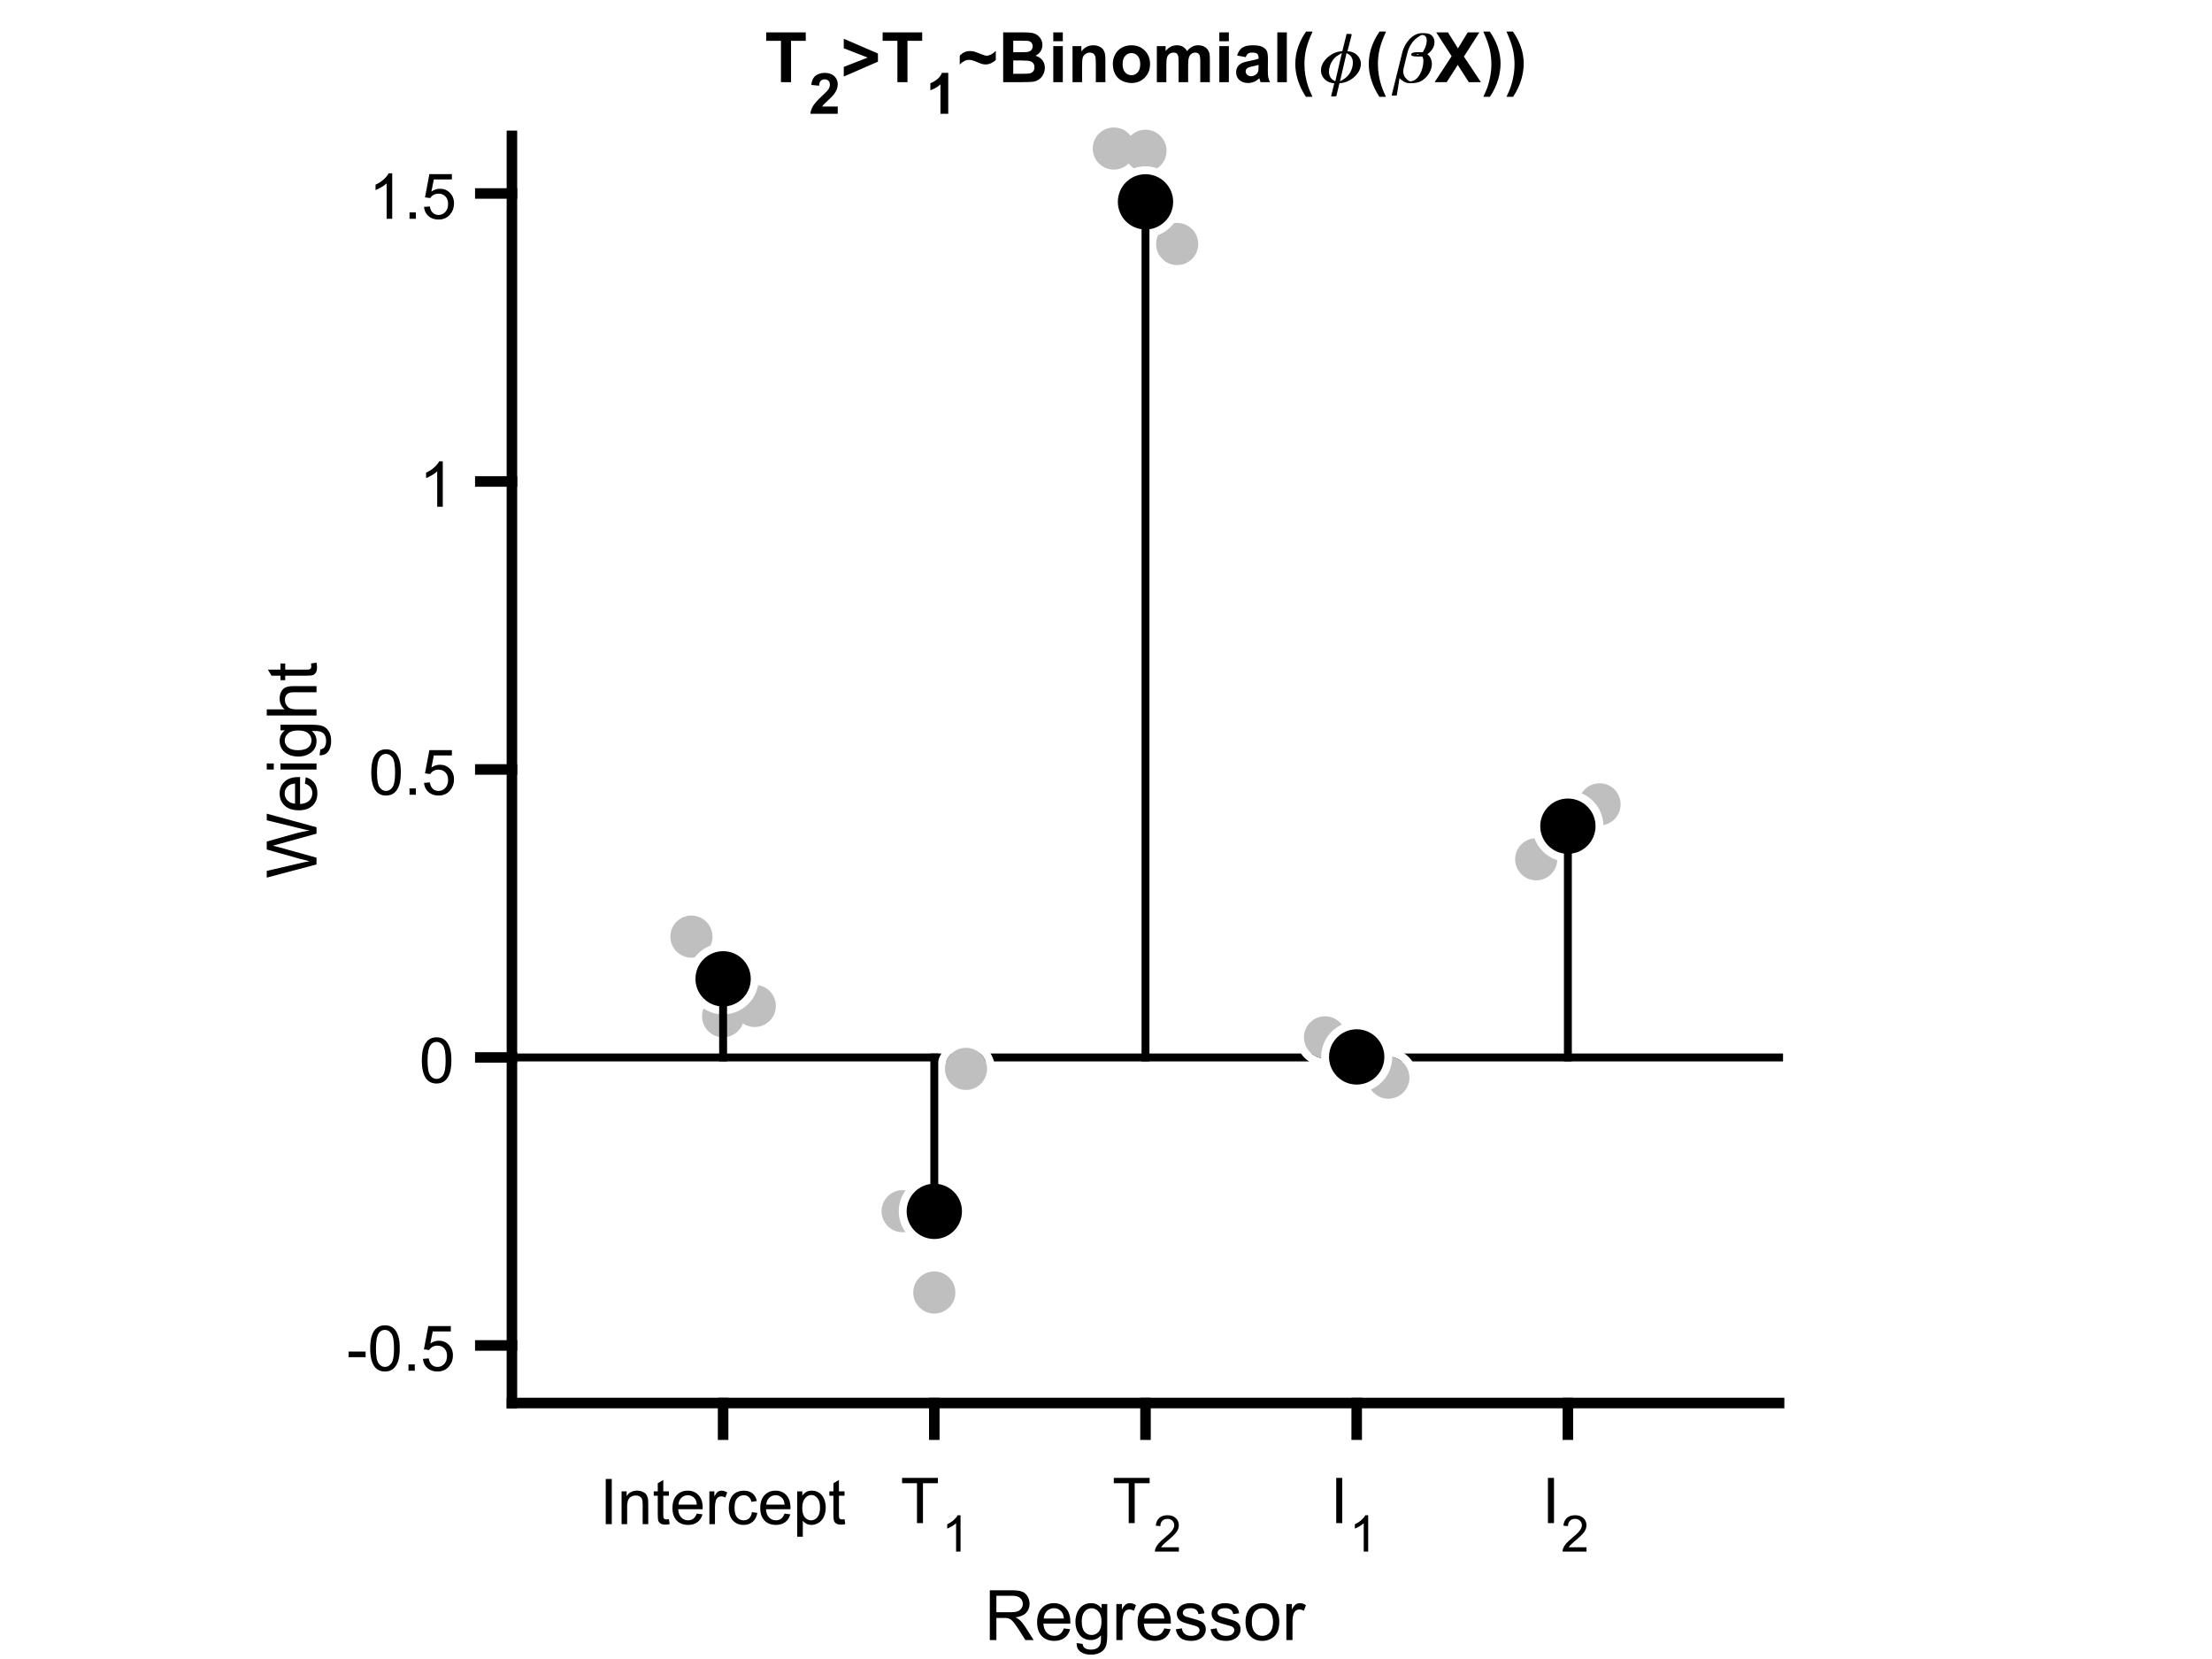 <?xml version="1.0"?>
<!DOCTYPE svg PUBLIC '-//W3C//DTD SVG 1.0//EN'
          'http://www.w3.org/TR/2001/REC-SVG-20010904/DTD/svg10.dtd'>
<svg xmlns:xlink="http://www.w3.org/1999/xlink" style="fill-opacity:1; color-rendering:auto; color-interpolation:auto; text-rendering:auto; stroke:black; stroke-linecap:square; stroke-miterlimit:10; shape-rendering:auto; stroke-opacity:1; fill:black; stroke-dasharray:none; font-weight:normal; stroke-width:1; font-family:'Dialog'; font-style:normal; stroke-linejoin:miter; font-size:12px; stroke-dashoffset:0; image-rendering:auto;" width="700" height="525" xmlns="http://www.w3.org/2000/svg"
><rect width="100%" height="100%" fill="#808080" stroke="none"/><!--Generated by the Batik Graphics2D SVG Generator--><defs id="genericDefs"
  /><g
  ><defs id="defs1"
    ><clipPath clipPathUnits="userSpaceOnUse" id="clipPath1"
      ><path d="M0 0 L700 0 L700 525 L0 525 L0 0 Z"
      /></clipPath
    ></defs
    ><g style="fill:white; stroke:white;"
    ><rect x="0" y="0" width="700" style="clip-path:url(#clipPath1); stroke:none;" height="525"
    /></g
    ><g style="fill:white; text-rendering:optimizeSpeed; color-rendering:optimizeSpeed; image-rendering:optimizeSpeed; shape-rendering:crispEdges; stroke:white; color-interpolation:sRGB;"
    ><rect x="0" width="700" height="525" y="0" style="stroke:none;"
    /></g
    ><g transform="translate(242,26)" style="font-size:22px; text-rendering:geometricPrecision; image-rendering:optimizeQuality; color-rendering:optimizeQuality; font-family:'SansSerif'; color-interpolation:linearRGB; font-weight:bold;"
    ><path style="stroke:none;" d="M5.141 0 L5.141 -13.078 L0.469 -13.078 L0.469 -15.75 L12.984 -15.75 L12.984 -13.078 L8.328 -13.078 L8.328 0 L5.141 0 Z"
    /></g
    ><g transform="translate(256,36)" style="font-size:17.6px; text-rendering:geometricPrecision; image-rendering:optimizeQuality; color-rendering:optimizeQuality; font-family:'SansSerif'; color-interpolation:linearRGB; font-weight:bold;"
    ><path style="stroke:none;" d="M9.109 -2.297 L9.109 0 L0.453 0 Q0.594 -1.297 1.297 -2.461 Q2 -3.625 4.062 -5.562 Q5.734 -7.109 6.125 -7.672 Q6.625 -8.422 6.625 -9.172 Q6.625 -10 6.18 -10.445 Q5.734 -10.891 4.953 -10.891 Q4.188 -10.891 3.727 -10.422 Q3.266 -9.953 3.203 -8.875 L0.734 -9.125 Q0.953 -11.156 2.117 -12.047 Q3.281 -12.938 5.016 -12.938 Q6.922 -12.938 8.016 -11.906 Q9.109 -10.875 9.109 -9.359 Q9.109 -8.484 8.797 -7.695 Q8.484 -6.906 7.812 -6.047 Q7.359 -5.469 6.188 -4.398 Q5.016 -3.328 4.703 -2.977 Q4.391 -2.625 4.203 -2.297 L9.109 -2.297 Z"
    /></g
    ><g transform="translate(266,26)" style="font-size:22px; text-rendering:geometricPrecision; image-rendering:optimizeQuality; color-rendering:optimizeQuality; font-family:'SansSerif'; color-interpolation:linearRGB; font-weight:bold;"
    ><path style="stroke:none;" d="M1.016 -1.781 L1.016 -4.828 L8.562 -7.781 L1.016 -10.719 L1.016 -13.734 L11.828 -9.062 L11.828 -6.484 L1.016 -1.781 ZM17.988 0 L17.988 -13.078 L13.316 -13.078 L13.316 -15.75 L25.832 -15.75 L25.832 -13.078 L21.176 -13.078 L21.176 0 L17.988 0 Z"
    /></g
    ><g transform="translate(293,36)" style="font-size:17.6px; text-rendering:geometricPrecision; image-rendering:optimizeQuality; color-rendering:optimizeQuality; font-family:'SansSerif'; color-interpolation:linearRGB; font-weight:bold;"
    ><path style="stroke:none;" d="M7.078 0 L4.609 0 L4.609 -9.312 Q3.266 -8.047 1.422 -7.438 L1.422 -9.672 Q2.391 -10 3.523 -10.883 Q4.656 -11.766 5.078 -12.938 L7.078 -12.938 L7.078 0 Z"
    /></g
    ><g transform="translate(303,26)" style="font-size:22px; text-rendering:geometricPrecision; image-rendering:optimizeQuality; color-rendering:optimizeQuality; font-family:'SansSerif'; color-interpolation:linearRGB; font-weight:bold;"
    ><path style="stroke:none;" d="M0.719 -5.578 L0.719 -8.359 Q2.078 -9.844 3.906 -9.844 Q4.578 -9.844 5.148 -9.711 Q5.719 -9.578 7.195 -8.977 Q8.672 -8.375 9.203 -8.375 Q9.797 -8.375 10.586 -8.75 Q11.375 -9.125 12.125 -9.922 L12.125 -7.031 Q11.641 -6.516 10.75 -6.062 Q9.859 -5.609 8.922 -5.609 Q8.375 -5.609 7.867 -5.734 Q7.359 -5.859 6.25 -6.344 Q4.594 -7.062 3.656 -7.062 Q2.156 -7.062 0.719 -5.578 ZM14.457 -15.75 L20.754 -15.75 Q22.629 -15.75 23.543 -15.594 Q24.457 -15.438 25.184 -14.945 Q25.91 -14.453 26.395 -13.633 Q26.879 -12.812 26.879 -11.781 Q26.879 -10.672 26.285 -9.75 Q25.691 -8.828 24.66 -8.375 Q26.098 -7.953 26.871 -6.945 Q27.645 -5.938 27.645 -4.562 Q27.645 -3.484 27.145 -2.477 Q26.645 -1.469 25.785 -0.859 Q24.926 -0.25 23.66 -0.109 Q22.863 -0.016 19.816 0 L14.457 0 L14.457 -15.75 ZM17.645 -13.125 L17.645 -9.484 L19.723 -9.484 Q21.582 -9.484 22.035 -9.547 Q22.848 -9.641 23.316 -10.109 Q23.785 -10.578 23.785 -11.328 Q23.785 -12.062 23.379 -12.523 Q22.973 -12.984 22.176 -13.078 Q21.707 -13.125 19.473 -13.125 L17.645 -13.125 ZM17.645 -6.859 L17.645 -2.656 L20.582 -2.656 Q22.301 -2.656 22.77 -2.75 Q23.473 -2.875 23.918 -3.375 Q24.363 -3.875 24.363 -4.719 Q24.363 -5.422 24.02 -5.914 Q23.676 -6.406 23.027 -6.633 Q22.379 -6.859 20.207 -6.859 L17.645 -6.859 ZM30.314 -12.953 L30.314 -15.75 L33.329 -15.75 L33.329 -12.953 L30.314 -12.953 ZM30.314 0 L30.314 -11.406 L33.329 -11.406 L33.329 0 L30.314 0 ZM46.801 0 L43.785 0 L43.785 -5.828 Q43.785 -7.672 43.59 -8.211 Q43.395 -8.75 42.965 -9.055 Q42.535 -9.359 41.91 -9.359 Q41.129 -9.359 40.504 -8.93 Q39.879 -8.5 39.652 -7.789 Q39.426 -7.078 39.426 -5.172 L39.426 0 L36.41 0 L36.41 -11.406 L39.207 -11.406 L39.207 -9.734 Q40.707 -11.672 42.973 -11.672 Q43.973 -11.672 44.801 -11.312 Q45.629 -10.953 46.051 -10.391 Q46.473 -9.828 46.637 -9.117 Q46.801 -8.406 46.801 -7.094 L46.801 0 ZM49.161 -5.859 Q49.161 -7.375 49.903 -8.781 Q50.645 -10.188 52.005 -10.93 Q53.364 -11.672 55.036 -11.672 Q57.63 -11.672 59.286 -9.984 Q60.942 -8.297 60.942 -5.734 Q60.942 -3.141 59.27 -1.438 Q57.599 0.266 55.067 0.266 Q53.489 0.266 52.067 -0.445 Q50.645 -1.156 49.903 -2.531 Q49.161 -3.906 49.161 -5.859 ZM52.255 -5.703 Q52.255 -4 53.067 -3.102 Q53.88 -2.203 55.052 -2.203 Q56.239 -2.203 57.036 -3.102 Q57.833 -4 57.833 -5.719 Q57.833 -7.406 57.036 -8.305 Q56.239 -9.203 55.052 -9.203 Q53.88 -9.203 53.067 -8.305 Q52.255 -7.406 52.255 -5.703 ZM63.084 -11.406 L65.865 -11.406 L65.865 -9.844 Q67.35 -11.672 69.412 -11.672 Q70.506 -11.672 71.318 -11.219 Q72.131 -10.766 72.647 -9.844 Q73.397 -10.766 74.264 -11.219 Q75.131 -11.672 76.115 -11.672 Q77.381 -11.672 78.248 -11.156 Q79.115 -10.641 79.553 -9.656 Q79.865 -8.922 79.865 -7.297 L79.865 0 L76.834 0 L76.834 -6.516 Q76.834 -8.219 76.522 -8.719 Q76.115 -9.359 75.24 -9.359 Q74.6 -9.359 74.045 -8.969 Q73.49 -8.578 73.24 -7.836 Q72.99 -7.094 72.99 -5.484 L72.99 0 L69.975 0 L69.975 -6.25 Q69.975 -7.922 69.811 -8.406 Q69.647 -8.891 69.311 -9.125 Q68.975 -9.359 68.397 -9.359 Q67.693 -9.359 67.139 -8.984 Q66.584 -8.609 66.342 -7.898 Q66.1 -7.188 66.1 -5.547 L66.1 0 L63.084 0 L63.084 -11.406 ZM82.864 -12.953 L82.864 -15.75 L85.88 -15.75 L85.88 -12.953 L82.864 -12.953 ZM82.864 0 L82.864 -11.406 L85.88 -11.406 L85.88 0 L82.864 0 ZM91.227 -7.922 L88.492 -8.422 Q88.961 -10.078 90.086 -10.875 Q91.211 -11.672 93.43 -11.672 Q95.461 -11.672 96.445 -11.188 Q97.43 -10.703 97.836 -9.969 Q98.242 -9.234 98.242 -7.266 L98.211 -3.75 Q98.211 -2.25 98.352 -1.531 Q98.492 -0.812 98.898 0 L95.914 0 Q95.789 -0.297 95.617 -0.891 Q95.539 -1.156 95.508 -1.25 Q94.742 -0.5 93.859 -0.117 Q92.977 0.266 91.977 0.266 Q90.211 0.266 89.195 -0.695 Q88.18 -1.656 88.18 -3.109 Q88.18 -4.078 88.641 -4.836 Q89.102 -5.594 89.938 -6 Q90.773 -6.406 92.336 -6.703 Q94.461 -7.094 95.273 -7.438 L95.273 -7.75 Q95.273 -8.609 94.844 -8.984 Q94.414 -9.359 93.227 -9.359 Q92.414 -9.359 91.961 -9.039 Q91.508 -8.719 91.227 -7.922 ZM95.273 -5.484 Q94.695 -5.281 93.438 -5.016 Q92.18 -4.75 91.789 -4.484 Q91.195 -4.078 91.195 -3.422 Q91.195 -2.797 91.672 -2.336 Q92.148 -1.875 92.883 -1.875 Q93.695 -1.875 94.43 -2.406 Q94.977 -2.812 95.148 -3.406 Q95.273 -3.797 95.273 -4.875 L95.273 -5.484 ZM101.212 0 L101.212 -15.75 L104.228 -15.75 L104.228 0 L101.212 0 ZM112.324 4.625 L110.262 4.625 Q108.621 2.156 107.762 -0.523 Q106.902 -3.203 106.902 -5.703 Q106.902 -8.812 107.965 -11.578 Q108.887 -13.984 110.309 -16.016 L112.371 -16.016 Q110.887 -12.766 110.34 -10.484 Q109.793 -8.203 109.793 -5.641 Q109.793 -3.875 110.113 -2.031 Q110.434 -0.188 111.012 1.484 Q111.387 2.578 112.324 4.625 Z"
    /></g
    ><g transform="translate(417,26)" style="font-size:22px; text-rendering:geometricPrecision; image-rendering:optimizeQuality; color-rendering:optimizeQuality; font-family:'mwb_cmmi10'; color-interpolation:linearRGB; font-weight:bold;"
    ><path style="stroke:none;" d="M4.266 4.281 L5.25 0.312 Q4.141 0.312 3.172 -0.211 Q2.203 -0.734 1.617 -1.664 Q1.031 -2.594 1.031 -3.703 Q1.031 -4.891 1.625 -5.977 Q2.219 -7.062 3.242 -7.945 Q4.266 -8.828 5.445 -9.305 Q6.625 -9.781 7.781 -9.781 L9.109 -15.141 Q9.156 -15.266 9.281 -15.266 L9.547 -15.266 Q10.641 -15.266 10.695 -15.188 Q10.75 -15.109 10.75 -15.047 L9.422 -9.781 Q10.25 -9.781 11.023 -9.484 Q11.797 -9.188 12.391 -8.641 Q12.984 -8.094 13.32 -7.359 Q13.656 -6.625 13.656 -5.797 Q13.656 -4.594 13.062 -3.508 Q12.469 -2.422 11.469 -1.555 Q10.469 -0.688 9.242 -0.188 Q8.016 0.312 6.891 0.312 L5.891 4.391 Q5.844 4.516 4.703 4.516 L4.453 4.516 Q4.359 4.516 4.312 4.43 Q4.266 4.344 4.266 4.281 ZM5.562 -0.266 L7.641 -9.219 Q7.641 -9.219 7.25 -8.992 Q6.859 -8.766 6.312 -8.422 Q5.766 -8.078 5.328 -7.641 Q4.797 -7.094 4.383 -6.367 Q3.969 -5.641 3.766 -4.828 Q3.562 -4.016 3.562 -3.234 Q3.562 -2.406 3.914 -1.727 Q4.266 -1.047 4.914 -0.656 Q5.562 -0.266 5.562 -0.266 ZM7.047 -0.266 Q7.047 -0.266 7.898 -0.742 Q8.75 -1.219 9.344 -1.844 Q10.172 -2.672 10.648 -3.852 Q11.125 -5.031 11.125 -6.25 Q11.125 -7.062 10.773 -7.75 Q10.422 -8.438 9.773 -8.828 Q9.125 -9.219 9.125 -9.219 L7.047 -0.266 Z"
    /></g
    ><g transform="translate(432,26)" style="font-size:22px; text-rendering:geometricPrecision; image-rendering:optimizeQuality; color-rendering:optimizeQuality; font-family:'SansSerif'; color-interpolation:linearRGB; font-weight:bold;"
    ><path style="stroke:none;" d="M6.578 4.625 L4.516 4.625 Q2.875 2.156 2.016 -0.523 Q1.156 -3.203 1.156 -5.703 Q1.156 -8.812 2.219 -11.578 Q3.141 -13.984 4.562 -16.016 L6.625 -16.016 Q5.141 -12.766 4.594 -10.484 Q4.047 -8.203 4.047 -5.641 Q4.047 -3.875 4.367 -2.031 Q4.688 -0.188 5.266 1.484 Q5.641 2.578 6.578 4.625 Z"
    /></g
    ><g transform="translate(440,26)" style="font-size:22px; text-rendering:geometricPrecision; image-rendering:optimizeQuality; color-rendering:optimizeQuality; font-family:'mwb_cmmi10'; color-interpolation:linearRGB; font-weight:bold;"
    ><path style="stroke:none;" d="M0.594 4.266 Q0.531 4.266 0.477 4.188 Q0.422 4.109 0.422 4.047 L3.797 -9.547 Q4.094 -10.641 4.648 -11.672 Q5.203 -12.703 6.047 -13.594 Q6.891 -14.484 7.906 -15 Q8.922 -15.516 10.062 -15.516 Q11.875 -15.516 12.531 -15.156 Q13.188 -14.797 13.57 -14.148 Q13.953 -13.5 13.953 -12.672 Q13.953 -11.891 13.656 -11.18 Q13.359 -10.469 12.82 -9.852 Q12.281 -9.234 11.672 -8.844 Q12.016 -8.609 12.297 -8.266 Q12.578 -7.922 12.75 -7.539 Q12.922 -7.156 13.023 -6.688 Q13.125 -6.219 13.125 -5.812 Q13.125 -4.688 12.641 -3.594 Q12.156 -2.5 11.32 -1.602 Q10.484 -0.703 9.414 -0.188 Q8.344 0.328 6.203 0.328 Q4.969 0.328 3.984 -0.344 Q3 -1.016 2.891 -1.312 L2.031 4.141 Q2.031 4.266 0.859 4.266 L0.594 4.266 ZM6.25 -0.266 Q7.234 -0.266 8.039 -0.914 Q8.844 -1.562 9.367 -2.547 Q9.891 -3.531 10.164 -4.633 Q10.438 -5.734 10.438 -6.641 Q10.438 -7.75 10.047 -8.125 Q10.031 -8.125 8.312 -8.125 Q6.578 -8.125 6.578 -8.719 Q6.578 -9.484 8.562 -9.484 Q10.266 -9.484 10.266 -9.484 Q10.328 -9.625 10.719 -10.336 Q11.109 -11.047 11.305 -11.82 Q11.5 -12.594 11.5 -13.266 Q11.5 -13.984 11.125 -14.461 Q10.75 -14.938 10.016 -14.938 Q9.672 -14.938 8.516 -14.109 Q7.359 -13.281 6.562 -12.023 Q5.766 -10.766 5.422 -9.422 L4.219 -4.562 Q4.094 -4.047 4.062 -3.422 Q4.062 -2.047 4.961 -1.156 Q5.859 -0.266 6.25 -0.266 ZM8.234 -8.781 Q8.578 -8.688 8.578 -8.688 Q8.719 -8.688 9.094 -8.812 Q9.062 -8.844 9 -8.844 Q8.766 -8.906 8.5 -8.906 Q8.5 -8.906 8.234 -8.781 Z"
    /></g
    ><g transform="translate(454,26)" style="font-size:22px; text-rendering:geometricPrecision; image-rendering:optimizeQuality; color-rendering:optimizeQuality; font-family:'SansSerif'; color-interpolation:linearRGB; font-weight:bold;"
    ><path style="stroke:none;" d="M0 0 L5.375 -8.219 L0.5 -15.75 L4.219 -15.75 L7.375 -10.688 L10.469 -15.75 L14.156 -15.75 L9.266 -8.094 L14.641 0 L10.812 0 L7.312 -5.453 L3.812 0 L0 0 ZM15.408 4.625 Q16.314 2.719 16.674 1.695 Q17.033 0.672 17.346 -0.656 Q17.658 -1.984 17.807 -3.188 Q17.955 -4.391 17.955 -5.641 Q17.955 -8.203 17.408 -10.484 Q16.861 -12.766 15.393 -16.016 L17.439 -16.016 Q19.064 -13.703 19.963 -11.117 Q20.861 -8.531 20.861 -5.859 Q20.861 -3.625 20.158 -1.047 Q19.346 1.828 17.502 4.625 L15.408 4.625 ZM22.734 4.625 Q23.641 2.719 24 1.695 Q24.359 0.672 24.672 -0.656 Q24.984 -1.984 25.133 -3.188 Q25.281 -4.391 25.281 -5.641 Q25.281 -8.203 24.734 -10.484 Q24.188 -12.766 22.719 -16.016 L24.766 -16.016 Q26.391 -13.703 27.289 -11.117 Q28.188 -8.531 28.188 -5.859 Q28.188 -3.625 27.484 -1.047 Q26.672 1.828 24.828 4.625 L22.734 4.625 Z"
    /></g
    ><g style="stroke-linecap:butt; text-rendering:geometricPrecision; color-rendering:optimizeQuality; image-rendering:optimizeQuality; stroke-linejoin:round; color-interpolation:linearRGB; stroke-width:2.5;"
    ><line y2="334.636" style="fill:none;" x1="162" x2="563" y1="334.636"
    /></g
    ><g transform="translate(218.808,296.4)" style="fill:rgb(191,191,191); text-rendering:geometricPrecision; color-rendering:optimizeQuality; image-rendering:optimizeQuality; color-interpolation:linearRGB; stroke:rgb(191,191,191);"
    ><circle r="5" style="stroke:none;" cx="0" cy="0"
    /></g
    ><g transform="translate(218.808,296.4)" style="stroke-linecap:butt; fill:white; text-rendering:geometricPrecision; image-rendering:optimizeQuality; color-rendering:optimizeQuality; stroke-linejoin:round; stroke:white; color-interpolation:linearRGB; stroke-width:2.5;"
    ><path style="stroke:none;" d="M0 -3.75 C2.071 -3.75 3.75 -2.071 3.75 0 L3.75 0 C3.75 2.071 2.071 3.75 -0 3.75 C-2.071 3.75 -3.75 2.071 -3.75 -0 C-3.75 -2.071 -2.071 -3.75 0 -3.75 ZM0 -6.25 C-3.452 -6.25 -6.25 -3.452 -6.25 -0 C-6.25 3.452 -3.452 6.25 -0 6.25 C3.452 6.25 6.25 3.452 6.25 0 L6.25 0 C6.25 -3.452 3.452 -6.25 0 -6.25 Z"
      /><path style="stroke:none;" d="M0 -6.667 C3.682 -6.667 6.667 -3.682 6.667 0 L6.667 0 C6.667 3.682 3.682 6.667 -0 6.667 C-3.682 6.667 -6.667 3.682 -6.667 -0 C-6.667 -3.682 -3.682 -6.667 0 -6.667 ZM0 -9.167 C-5.063 -9.167 -9.167 -5.063 -9.167 -0 C-9.167 5.063 -5.063 9.167 -0 9.167 C5.063 9.167 9.167 5.063 9.167 0 L9.167 0 C9.167 -5.063 5.063 -9.167 0 -9.167 Z"
      /><path d="M0 -6.667 C3.682 -6.667 6.667 -3.682 6.667 0 L6.667 0 C6.667 3.682 3.682 6.667 -0 6.667 C-3.682 6.667 -6.667 3.682 -6.667 -0 C-6.667 -3.682 -3.682 -6.667 0 -6.667 ZM0 -9.167 C-5.063 -9.167 -9.167 -5.063 -9.167 -0 C-9.167 5.063 -5.063 9.167 -0 9.167 C5.063 9.167 9.167 5.063 9.167 0 L9.167 0 C9.167 -5.063 5.063 -9.167 0 -9.167 Z" style="stroke:none;" transform="translate(10.025,25.197)"
      /><path d="M0 -6.667 C3.682 -6.667 6.667 -3.682 6.667 0 L6.667 0 C6.667 3.682 3.682 6.667 -0 6.667 C-3.682 6.667 -6.667 3.682 -6.667 -0 C-6.667 -3.682 -3.682 -6.667 0 -6.667 ZM0 -9.167 C-5.063 -9.167 -9.167 -5.063 -9.167 -0 C-9.167 5.063 -5.063 9.167 -0 9.167 C5.063 9.167 9.167 5.063 9.167 0 L9.167 0 C9.167 -5.063 5.063 -9.167 0 -9.167 Z" style="stroke:none;" transform="translate(20.05,21.937)"
    /></g
    ><g transform="translate(218.808,296.4)" style="fill:rgb(191,191,191); text-rendering:geometricPrecision; color-rendering:optimizeQuality; image-rendering:optimizeQuality; color-interpolation:linearRGB; stroke:rgb(191,191,191);"
    ><circle r="6.667" style="stroke:none;" cx="0" cy="0"
      /><circle r="6.667" style="stroke:none;" cx="0" transform="translate(10.025,25.197)" cy="0"
      /><circle r="6.667" style="stroke:none;" cx="0" transform="translate(20.05,21.937)" cy="0"
      /><circle r="5" style="stroke:none;" cx="0" transform="translate(66.833,86.892)" cy="0"
    /></g
    ><g transform="translate(285.642,383.291)" style="stroke-linecap:butt; fill:white; text-rendering:geometricPrecision; image-rendering:optimizeQuality; color-rendering:optimizeQuality; stroke-linejoin:round; stroke:white; color-interpolation:linearRGB; stroke-width:2.5;"
    ><path style="stroke:none;" d="M0 -3.75 C2.071 -3.75 3.75 -2.071 3.75 0 L3.75 0 C3.75 2.071 2.071 3.75 -0 3.75 C-2.071 3.75 -3.75 2.071 -3.75 -0 C-3.75 -2.071 -2.071 -3.75 0 -3.75 ZM0 -6.25 C-3.452 -6.25 -6.25 -3.452 -6.25 -0 C-6.25 3.452 -3.452 6.25 -0 6.25 C3.452 6.25 6.25 3.452 6.25 0 L6.25 0 C6.25 -3.452 3.452 -6.25 0 -6.25 Z"
      /><path style="stroke:none;" d="M0 -6.667 C3.682 -6.667 6.667 -3.682 6.667 0 L6.667 0 C6.667 3.682 3.682 6.667 -0 6.667 C-3.682 6.667 -6.667 3.682 -6.667 -0 C-6.667 -3.682 -3.682 -6.667 0 -6.667 ZM0 -9.167 C-5.063 -9.167 -9.167 -5.063 -9.167 -0 C-9.167 5.063 -5.063 9.167 -0 9.167 C5.063 9.167 9.167 5.063 9.167 0 L9.167 0 C9.167 -5.063 5.063 -9.167 0 -9.167 Z"
      /><path d="M0 -6.667 C3.682 -6.667 6.667 -3.682 6.667 0 L6.667 0 C6.667 3.682 3.682 6.667 -0 6.667 C-3.682 6.667 -6.667 3.682 -6.667 -0 C-6.667 -3.682 -3.682 -6.667 0 -6.667 ZM0 -9.167 C-5.063 -9.167 -9.167 -5.063 -9.167 -0 C-9.167 5.063 -5.063 9.167 -0 9.167 C5.063 9.167 9.167 5.063 9.167 0 L9.167 0 C9.167 -5.063 5.063 -9.167 0 -9.167 Z" style="stroke:none;" transform="translate(10.025,25.732)"
      /><path d="M0 -6.667 C3.682 -6.667 6.667 -3.682 6.667 0 L6.667 0 C6.667 3.682 3.682 6.667 -0 6.667 C-3.682 6.667 -6.667 3.682 -6.667 -0 C-6.667 -3.682 -3.682 -6.667 0 -6.667 ZM0 -9.167 C-5.063 -9.167 -9.167 -5.063 -9.167 -0 C-9.167 5.063 -5.063 9.167 -0 9.167 C5.063 9.167 9.167 5.063 9.167 0 L9.167 0 C9.167 -5.063 5.063 -9.167 0 -9.167 Z" style="stroke:none;" transform="translate(20.05,-45.042)"
    /></g
    ><g transform="translate(285.642,383.291)" style="fill:rgb(191,191,191); text-rendering:geometricPrecision; color-rendering:optimizeQuality; image-rendering:optimizeQuality; color-interpolation:linearRGB; stroke:rgb(191,191,191);"
    ><circle r="6.667" style="stroke:none;" cx="0" cy="0"
      /><circle r="6.667" style="stroke:none;" cx="0" transform="translate(10.025,25.732)" cy="0"
      /><circle r="6.667" style="stroke:none;" cx="0" transform="translate(20.05,-45.042)" cy="0"
      /><circle r="5" style="stroke:none;" cx="0" transform="translate(66.833,-336.284)" cy="0"
    /></g
    ><g transform="translate(352.475,47.008)" style="stroke-linecap:butt; fill:white; text-rendering:geometricPrecision; image-rendering:optimizeQuality; color-rendering:optimizeQuality; stroke-linejoin:round; stroke:white; color-interpolation:linearRGB; stroke-width:2.5;"
    ><path style="stroke:none;" d="M0 -3.75 C2.071 -3.75 3.75 -2.071 3.75 0 L3.75 0 C3.75 2.071 2.071 3.75 -0 3.75 C-2.071 3.75 -3.75 2.071 -3.75 -0 C-3.75 -2.071 -2.071 -3.75 0 -3.75 ZM0 -6.25 C-3.452 -6.25 -6.25 -3.452 -6.25 -0 C-6.25 3.452 -3.452 6.25 -0 6.25 C3.452 6.25 6.25 3.452 6.25 0 L6.25 0 C6.25 -3.452 3.452 -6.25 0 -6.25 Z"
      /><path style="stroke:none;" d="M0 -6.667 C3.682 -6.667 6.667 -3.682 6.667 0 L6.667 0 C6.667 3.682 3.682 6.667 -0 6.667 C-3.682 6.667 -6.667 3.682 -6.667 -0 C-6.667 -3.682 -3.682 -6.667 0 -6.667 ZM0 -9.167 C-5.063 -9.167 -9.167 -5.063 -9.167 -0 C-9.167 5.063 -5.063 9.167 -0 9.167 C5.063 9.167 9.167 5.063 9.167 0 L9.167 0 C9.167 -5.063 5.063 -9.167 0 -9.167 Z"
      /><path d="M0 -6.667 C3.682 -6.667 6.667 -3.682 6.667 0 L6.667 0 C6.667 3.682 3.682 6.667 -0 6.667 C-3.682 6.667 -6.667 3.682 -6.667 -0 C-6.667 -3.682 -3.682 -6.667 0 -6.667 ZM0 -9.167 C-5.063 -9.167 -9.167 -5.063 -9.167 -0 C-9.167 5.063 -5.063 9.167 -0 9.167 C5.063 9.167 9.167 5.063 9.167 0 L9.167 0 C9.167 -5.063 5.063 -9.167 0 -9.167 Z" style="stroke:none;" transform="translate(10.025,0.713)"
      /><path d="M0 -6.667 C3.682 -6.667 6.667 -3.682 6.667 0 L6.667 0 C6.667 3.682 3.682 6.667 -0 6.667 C-3.682 6.667 -6.667 3.682 -6.667 -0 C-6.667 -3.682 -3.682 -6.667 0 -6.667 ZM0 -9.167 C-5.063 -9.167 -9.167 -5.063 -9.167 -0 C-9.167 5.063 -5.063 9.167 -0 9.167 C5.063 9.167 9.167 5.063 9.167 0 L9.167 0 C9.167 -5.063 5.063 -9.167 0 -9.167 Z" style="stroke:none;" transform="translate(20.05,30.212)"
    /></g
    ><g transform="translate(352.475,47.008)" style="fill:rgb(191,191,191); text-rendering:geometricPrecision; color-rendering:optimizeQuality; image-rendering:optimizeQuality; color-interpolation:linearRGB; stroke:rgb(191,191,191);"
    ><circle r="6.667" style="stroke:none;" cx="0" cy="0"
      /><circle r="6.667" style="stroke:none;" cx="0" transform="translate(10.025,0.713)" cy="0"
      /><circle r="6.667" style="stroke:none;" cx="0" transform="translate(20.05,30.212)" cy="0"
      /><circle r="5" style="stroke:none;" cx="0" transform="translate(66.833,281.263)" cy="0"
    /></g
    ><g transform="translate(419.308,328.271)" style="stroke-linecap:butt; fill:white; text-rendering:geometricPrecision; image-rendering:optimizeQuality; color-rendering:optimizeQuality; stroke-linejoin:round; stroke:white; color-interpolation:linearRGB; stroke-width:2.5;"
    ><path style="stroke:none;" d="M0 -3.75 C2.071 -3.75 3.75 -2.071 3.75 0 L3.75 0 C3.75 2.071 2.071 3.75 -0 3.75 C-2.071 3.75 -3.75 2.071 -3.75 -0 C-3.75 -2.071 -2.071 -3.75 0 -3.75 ZM0 -6.25 C-3.452 -6.25 -6.25 -3.452 -6.25 -0 C-6.25 3.452 -3.452 6.25 -0 6.25 C3.452 6.25 6.25 3.452 6.25 0 L6.25 0 C6.25 -3.452 3.452 -6.25 0 -6.25 Z"
      /><path style="stroke:none;" d="M0 -6.667 C3.682 -6.667 6.667 -3.682 6.667 0 L6.667 0 C6.667 3.682 3.682 6.667 -0 6.667 C-3.682 6.667 -6.667 3.682 -6.667 -0 C-6.667 -3.682 -3.682 -6.667 0 -6.667 ZM0 -9.167 C-5.063 -9.167 -9.167 -5.063 -9.167 -0 C-9.167 5.063 -5.063 9.167 -0 9.167 C5.063 9.167 9.167 5.063 9.167 0 L9.167 0 C9.167 -5.063 5.063 -9.167 0 -9.167 Z"
      /><path d="M0 -6.667 C3.682 -6.667 6.667 -3.682 6.667 0 L6.667 0 C6.667 3.682 3.682 6.667 -0 6.667 C-3.682 6.667 -6.667 3.682 -6.667 -0 C-6.667 -3.682 -3.682 -6.667 0 -6.667 ZM0 -9.167 C-5.063 -9.167 -9.167 -5.063 -9.167 -0 C-9.167 5.063 -5.063 9.167 -0 9.167 C5.063 9.167 9.167 5.063 9.167 0 L9.167 0 C9.167 -5.063 5.063 -9.167 0 -9.167 Z" style="stroke:none;" transform="translate(10.025,9.905)"
      /><path d="M0 -6.667 C3.682 -6.667 6.667 -3.682 6.667 0 L6.667 0 C6.667 3.682 3.682 6.667 -0 6.667 C-3.682 6.667 -6.667 3.682 -6.667 -0 C-6.667 -3.682 -3.682 -6.667 0 -6.667 ZM0 -9.167 C-5.063 -9.167 -9.167 -5.063 -9.167 -0 C-9.167 5.063 -5.063 9.167 -0 9.167 C5.063 9.167 9.167 5.063 9.167 0 L9.167 0 C9.167 -5.063 5.063 -9.167 0 -9.167 Z" style="stroke:none;" transform="translate(20.05,12.763)"
    /></g
    ><g transform="translate(419.308,328.271)" style="fill:rgb(191,191,191); text-rendering:geometricPrecision; color-rendering:optimizeQuality; image-rendering:optimizeQuality; color-interpolation:linearRGB; stroke:rgb(191,191,191);"
    ><circle r="6.667" style="stroke:none;" cx="0" cy="0"
      /><circle r="6.667" style="stroke:none;" cx="0" transform="translate(10.025,9.905)" cy="0"
      /><circle r="6.667" style="stroke:none;" cx="0" transform="translate(20.05,12.763)" cy="0"
      /><circle r="5" style="stroke:none;" cx="0" transform="translate(66.833,-56.351)" cy="0"
    /></g
    ><g transform="translate(486.142,271.92)" style="stroke-linecap:butt; fill:white; text-rendering:geometricPrecision; image-rendering:optimizeQuality; color-rendering:optimizeQuality; stroke-linejoin:round; stroke:white; color-interpolation:linearRGB; stroke-width:2.5;"
    ><path style="stroke:none;" d="M0 -3.75 C2.071 -3.75 3.75 -2.071 3.75 0 L3.75 0 C3.75 2.071 2.071 3.75 -0 3.75 C-2.071 3.75 -3.75 2.071 -3.75 -0 C-3.75 -2.071 -2.071 -3.75 0 -3.75 ZM0 -6.25 C-3.452 -6.25 -6.25 -3.452 -6.25 -0 C-6.25 3.452 -3.452 6.25 -0 6.25 C3.452 6.25 6.25 3.452 6.25 0 L6.25 0 C6.25 -3.452 3.452 -6.25 0 -6.25 Z"
      /><path style="stroke:none;" d="M0 -6.667 C3.682 -6.667 6.667 -3.682 6.667 0 L6.667 0 C6.667 3.682 3.682 6.667 -0 6.667 C-3.682 6.667 -6.667 3.682 -6.667 -0 C-6.667 -3.682 -3.682 -6.667 0 -6.667 ZM0 -9.167 C-5.063 -9.167 -9.167 -5.063 -9.167 -0 C-9.167 5.063 -5.063 9.167 -0 9.167 C5.063 9.167 9.167 5.063 9.167 0 L9.167 0 C9.167 -5.063 5.063 -9.167 0 -9.167 Z"
      /><path d="M0 -6.667 C3.682 -6.667 6.667 -3.682 6.667 0 L6.667 0 C6.667 3.682 3.682 6.667 -0 6.667 C-3.682 6.667 -6.667 3.682 -6.667 -0 C-6.667 -3.682 -3.682 -6.667 0 -6.667 ZM0 -9.167 C-5.063 -9.167 -9.167 -5.063 -9.167 -0 C-9.167 5.063 -5.063 9.167 -0 9.167 C5.063 9.167 9.167 5.063 9.167 0 L9.167 0 C9.167 -5.063 5.063 -9.167 0 -9.167 Z" style="stroke:none;" transform="translate(10.025,-7.164)"
      /><path d="M0 -6.667 C3.682 -6.667 6.667 -3.682 6.667 0 L6.667 0 C6.667 3.682 3.682 6.667 -0 6.667 C-3.682 6.667 -6.667 3.682 -6.667 -0 C-6.667 -3.682 -3.682 -6.667 0 -6.667 ZM0 -9.167 C-5.063 -9.167 -9.167 -5.063 -9.167 -0 C-9.167 5.063 -5.063 9.167 -0 9.167 C5.063 9.167 9.167 5.063 9.167 0 L9.167 0 C9.167 -5.063 5.063 -9.167 0 -9.167 Z" style="stroke:none;" transform="translate(20.05,-17.381)"
    /></g
    ><g transform="translate(486.142,271.92)" style="fill:rgb(191,191,191); text-rendering:geometricPrecision; color-rendering:optimizeQuality; image-rendering:optimizeQuality; color-interpolation:linearRGB; stroke:rgb(191,191,191);"
    ><circle r="6.667" style="stroke:none;" cx="0" cy="0"
      /><circle r="6.667" style="stroke:none;" cx="0" transform="translate(10.025,-7.164)" cy="0"
      /><circle r="6.667" style="stroke:none;" cx="0" transform="translate(20.05,-17.381)" cy="0"
      /><circle transform="translate(-257.308,37.836)" style="fill:black; stroke:none;" r="10" cx="0" cy="0"
    /></g
    ><g transform="translate(228.833,309.755)" style="stroke-linecap:butt; fill:white; text-rendering:geometricPrecision; image-rendering:optimizeQuality; color-rendering:optimizeQuality; stroke-linejoin:round; stroke:white; color-interpolation:linearRGB; stroke-width:2.5;"
    ><path style="stroke:none;" d="M0 -8.75 C4.832 -8.75 8.75 -4.832 8.75 0 L8.75 0 C8.75 4.832 4.832 8.75 -0 8.75 C-4.832 8.75 -8.75 4.832 -8.75 -0 C-8.75 -4.832 -4.832 -8.75 0 -8.75 ZM0 -11.25 C-6.213 -11.25 -11.25 -6.213 -11.25 -0 C-11.25 6.213 -6.213 11.25 -0 11.25 C6.213 11.25 11.25 6.213 11.25 0 L11.25 0 C11.25 -6.213 6.213 -11.25 0 -11.25 Z"
    /></g
    ><g style="text-rendering:geometricPrecision; color-rendering:optimizeQuality; color-interpolation:linearRGB; image-rendering:optimizeQuality;" transform="translate(295.667,383.34)"
    ><circle r="10" style="stroke:none;" cx="0" cy="0"
    /></g
    ><g transform="translate(295.667,383.34)" style="stroke-linecap:butt; fill:white; text-rendering:geometricPrecision; image-rendering:optimizeQuality; color-rendering:optimizeQuality; stroke-linejoin:round; stroke:white; color-interpolation:linearRGB; stroke-width:2.5;"
    ><path style="stroke:none;" d="M0 -8.75 C4.832 -8.75 8.75 -4.832 8.75 0 L8.75 0 C8.75 4.832 4.832 8.75 -0 8.75 C-4.832 8.75 -8.75 4.832 -8.75 -0 C-8.75 -4.832 -4.832 -8.75 0 -8.75 ZM0 -11.25 C-6.213 -11.25 -11.25 -6.213 -11.25 -0 C-11.25 6.213 -6.213 11.25 -0 11.25 C6.213 11.25 11.25 6.213 11.25 0 L11.25 0 C11.25 -6.213 6.213 -11.25 0 -11.25 Z"
    /></g
    ><g style="text-rendering:geometricPrecision; color-rendering:optimizeQuality; color-interpolation:linearRGB; image-rendering:optimizeQuality;" transform="translate(362.5,63.877)"
    ><circle r="10" style="stroke:none;" cx="0" cy="0"
    /></g
    ><g transform="translate(362.5,63.877)" style="stroke-linecap:butt; fill:white; text-rendering:geometricPrecision; image-rendering:optimizeQuality; color-rendering:optimizeQuality; stroke-linejoin:round; stroke:white; color-interpolation:linearRGB; stroke-width:2.5;"
    ><path style="stroke:none;" d="M0 -8.75 C4.832 -8.75 8.75 -4.832 8.75 0 L8.75 0 C8.75 4.832 4.832 8.75 -0 8.75 C-4.832 8.75 -8.75 4.832 -8.75 -0 C-8.75 -4.832 -4.832 -8.75 0 -8.75 ZM0 -11.25 C-6.213 -11.25 -11.25 -6.213 -11.25 -0 C-11.25 6.213 -6.213 11.25 -0 11.25 C6.213 11.25 11.25 6.213 11.25 0 L11.25 0 C11.25 -6.213 6.213 -11.25 0 -11.25 Z"
    /></g
    ><g style="text-rendering:geometricPrecision; color-rendering:optimizeQuality; color-interpolation:linearRGB; image-rendering:optimizeQuality;" transform="translate(429.333,334.469)"
    ><circle r="10" style="stroke:none;" cx="0" cy="0"
    /></g
    ><g transform="translate(429.333,334.469)" style="stroke-linecap:butt; fill:white; text-rendering:geometricPrecision; image-rendering:optimizeQuality; color-rendering:optimizeQuality; stroke-linejoin:round; stroke:white; color-interpolation:linearRGB; stroke-width:2.5;"
    ><path style="stroke:none;" d="M0 -8.75 C4.832 -8.75 8.75 -4.832 8.75 0 L8.75 0 C8.75 4.832 4.832 8.75 -0 8.75 C-4.832 8.75 -8.75 4.832 -8.75 -0 C-8.75 -4.832 -4.832 -8.75 0 -8.75 ZM0 -11.25 C-6.213 -11.25 -11.25 -6.213 -11.25 -0 C-11.25 6.213 -6.213 11.25 -0 11.25 C6.213 11.25 11.25 6.213 11.25 0 L11.25 0 C11.25 -6.213 6.213 -11.25 0 -11.25 Z"
    /></g
    ><g style="text-rendering:geometricPrecision; color-rendering:optimizeQuality; color-interpolation:linearRGB; image-rendering:optimizeQuality;" transform="translate(496.167,261.451)"
    ><circle r="10" style="stroke:none;" cx="0" cy="0"
    /></g
    ><g transform="translate(496.167,261.451)" style="stroke-linecap:butt; fill:white; text-rendering:geometricPrecision; image-rendering:optimizeQuality; color-rendering:optimizeQuality; stroke-linejoin:round; stroke:white; color-interpolation:linearRGB; stroke-width:2.5;"
    ><path style="stroke:none;" d="M0 -8.75 C4.832 -8.75 8.75 -4.832 8.75 0 L8.75 0 C8.75 4.832 4.832 8.75 -0 8.75 C-4.832 8.75 -8.75 4.832 -8.75 -0 C-8.75 -4.832 -4.832 -8.75 0 -8.75 ZM0 -11.25 C-6.213 -11.25 -11.25 -6.213 -11.25 -0 C-11.25 6.213 -6.213 11.25 -0 11.25 C6.213 11.25 11.25 6.213 11.25 0 L11.25 0 C11.25 -6.213 6.213 -11.25 0 -11.25 Z"
      /><line transform="translate(-496.167,-261.451)" x1="228.833" x2="228.833" y1="334.636" style="fill:none; stroke:black;" y2="309.755"
      /><line transform="translate(-496.167,-261.451)" x1="295.667" x2="295.667" y1="334.636" style="fill:none; stroke:black;" y2="383.34"
      /><line transform="translate(-496.167,-261.451)" x1="362.5" x2="362.5" y1="334.636" style="fill:none; stroke:black;" y2="63.877"
      /><line transform="translate(-496.167,-261.451)" x1="429.333" x2="429.333" y1="334.636" style="fill:none; stroke:black;" y2="334.469"
      /><line transform="translate(-496.167,-261.451)" x1="496.167" x2="496.167" y1="334.636" style="fill:none; stroke:black;" y2="261.451"
    /></g
    ><g style="text-rendering:geometricPrecision; stroke-width:3.333; color-interpolation:linearRGB; color-rendering:optimizeQuality; image-rendering:optimizeQuality; stroke-linejoin:round;"
    ><line y2="444" style="fill:none;" x1="162" x2="563" y1="444"
      /><line y2="454" style="fill:none;" x1="228.833" x2="228.833" y1="444"
      /><line y2="454" style="fill:none;" x1="295.667" x2="295.667" y1="444"
      /><line y2="454" style="fill:none;" x1="362.5" x2="362.5" y1="444"
      /><line y2="454" style="fill:none;" x1="429.333" x2="429.333" y1="444"
      /><line y2="454" style="fill:none;" x1="496.167" x2="496.167" y1="444"
    /></g
    ><g transform="translate(228.833,461.333)" style="font-size:20px; text-rendering:geometricPrecision; color-rendering:optimizeQuality; image-rendering:optimizeQuality; font-family:'SansSerif'; color-interpolation:linearRGB;"
    ><path style="stroke:none;" d="M-37.141 21 L-37.141 6.688 L-35.234 6.688 L-35.234 21 L-37.141 21 ZM-32.131 21 L-32.131 10.625 L-30.537 10.625 L-30.537 12.109 Q-29.396 10.391 -27.24 10.391 Q-26.303 10.391 -25.514 10.727 Q-24.725 11.062 -24.334 11.609 Q-23.943 12.156 -23.787 12.906 Q-23.693 13.406 -23.693 14.625 L-23.693 21 L-25.459 21 L-25.459 14.688 Q-25.459 13.609 -25.662 13.078 Q-25.865 12.547 -26.389 12.234 Q-26.912 11.922 -27.615 11.922 Q-28.74 11.922 -29.553 12.633 Q-30.365 13.344 -30.365 15.328 L-30.365 21 L-32.131 21 ZM-17.164 19.422 L-16.914 20.984 Q-17.648 21.141 -18.242 21.141 Q-19.195 21.141 -19.719 20.836 Q-20.242 20.531 -20.461 20.039 Q-20.68 19.547 -20.68 17.969 L-20.68 12 L-21.961 12 L-21.961 10.625 L-20.68 10.625 L-20.68 8.062 L-18.93 7 L-18.93 10.625 L-17.164 10.625 L-17.164 12 L-18.93 12 L-18.93 18.062 Q-18.93 18.812 -18.836 19.023 Q-18.742 19.234 -18.531 19.367 Q-18.32 19.5 -17.93 19.5 Q-17.648 19.5 -17.164 19.422 ZM-8.342 17.656 L-6.529 17.891 Q-6.951 19.469 -8.115 20.352 Q-9.279 21.234 -11.092 21.234 Q-13.357 21.234 -14.693 19.836 Q-16.029 18.438 -16.029 15.906 Q-16.029 13.281 -14.685 11.836 Q-13.342 10.391 -11.185 10.391 Q-9.107 10.391 -7.787 11.805 Q-6.467 13.219 -6.467 15.797 Q-6.467 15.953 -6.482 16.266 L-14.217 16.266 Q-14.123 17.969 -13.248 18.875 Q-12.373 19.781 -11.076 19.781 Q-10.107 19.781 -9.428 19.273 Q-8.748 18.766 -8.342 17.656 ZM-14.123 14.812 L-8.326 14.812 Q-8.435 13.516 -8.982 12.859 Q-9.826 11.844 -11.17 11.844 Q-12.373 11.844 -13.201 12.648 Q-14.029 13.453 -14.123 14.812 ZM-4.344 21 L-4.344 10.625 L-2.766 10.625 L-2.766 12.203 Q-2.156 11.094 -1.641 10.742 Q-1.125 10.391 -0.516 10.391 Q0.375 10.391 1.297 10.953 L0.688 12.594 Q0.047 12.203 -0.594 12.203 Q-1.172 12.203 -1.633 12.555 Q-2.094 12.906 -2.297 13.516 Q-2.578 14.453 -2.578 15.562 L-2.578 21 L-4.344 21 ZM9.113 17.203 L10.832 17.422 Q10.551 19.219 9.387 20.227 Q8.223 21.234 6.519 21.234 Q4.394 21.234 3.098 19.844 Q1.801 18.453 1.801 15.859 Q1.801 14.172 2.356 12.914 Q2.91 11.656 4.051 11.023 Q5.191 10.391 6.535 10.391 Q8.223 10.391 9.293 11.25 Q10.363 12.109 10.676 13.672 L8.957 13.938 Q8.723 12.891 8.098 12.367 Q7.473 11.844 6.598 11.844 Q5.269 11.844 4.441 12.797 Q3.613 13.75 3.613 15.797 Q3.613 17.891 4.41 18.836 Q5.207 19.781 6.504 19.781 Q7.535 19.781 8.23 19.148 Q8.926 18.516 9.113 17.203 ZM19.441 17.656 L21.254 17.891 Q20.832 19.469 19.668 20.352 Q18.504 21.234 16.691 21.234 Q14.426 21.234 13.09 19.836 Q11.754 18.438 11.754 15.906 Q11.754 13.281 13.098 11.836 Q14.441 10.391 16.598 10.391 Q18.676 10.391 19.996 11.805 Q21.316 13.219 21.316 15.797 Q21.316 15.953 21.301 16.266 L13.566 16.266 Q13.66 17.969 14.535 18.875 Q15.41 19.781 16.707 19.781 Q17.676 19.781 18.355 19.273 Q19.035 18.766 19.441 17.656 ZM13.66 14.812 L19.457 14.812 Q19.348 13.516 18.801 12.859 Q17.957 11.844 16.613 11.844 Q15.41 11.844 14.582 12.648 Q13.754 13.453 13.66 14.812 ZM23.455 24.969 L23.455 10.625 L25.064 10.625 L25.064 11.969 Q25.627 11.188 26.338 10.789 Q27.049 10.391 28.064 10.391 Q29.393 10.391 30.408 11.078 Q31.424 11.766 31.947 13.008 Q32.471 14.25 32.471 15.734 Q32.471 17.328 31.9 18.602 Q31.33 19.875 30.236 20.555 Q29.143 21.234 27.939 21.234 Q27.064 21.234 26.369 20.859 Q25.674 20.484 25.221 19.922 L25.221 24.969 L23.455 24.969 ZM25.049 15.875 Q25.049 17.875 25.861 18.828 Q26.674 19.781 27.83 19.781 Q29.002 19.781 29.838 18.797 Q30.674 17.812 30.674 15.719 Q30.674 13.75 29.854 12.758 Q29.033 11.766 27.908 11.766 Q26.783 11.766 25.916 12.82 Q25.049 13.875 25.049 15.875 ZM38.422 19.422 L38.672 20.984 Q37.938 21.141 37.344 21.141 Q36.391 21.141 35.867 20.836 Q35.344 20.531 35.125 20.039 Q34.906 19.547 34.906 17.969 L34.906 12 L33.625 12 L33.625 10.625 L34.906 10.625 L34.906 8.062 L36.656 7 L36.656 10.625 L38.422 10.625 L38.422 12 L36.656 12 L36.656 18.062 Q36.656 18.812 36.75 19.023 Q36.844 19.234 37.055 19.367 Q37.266 19.5 37.656 19.5 Q37.938 19.5 38.422 19.422 Z"
    /></g
    ><g transform="translate(285,482)" style="font-size:20px; text-rendering:geometricPrecision; color-rendering:optimizeQuality; image-rendering:optimizeQuality; font-family:'SansSerif'; color-interpolation:linearRGB;"
    ><path style="stroke:none;" d="M5.188 0 L5.188 -12.625 L0.469 -12.625 L0.469 -14.312 L11.812 -14.312 L11.812 -12.625 L7.078 -12.625 L7.078 0 L5.188 0 Z"
    /></g
    ><g transform="translate(298,491)" style="font-size:16px; text-rendering:geometricPrecision; color-rendering:optimizeQuality; image-rendering:optimizeQuality; font-family:'SansSerif'; color-interpolation:linearRGB;"
    ><path style="stroke:none;" d="M5.969 0 L4.562 0 L4.562 -8.969 Q4.047 -8.484 3.227 -8 Q2.406 -7.516 1.75 -7.266 L1.75 -8.625 Q2.922 -9.188 3.805 -9.977 Q4.688 -10.766 5.062 -11.5 L5.969 -11.5 L5.969 0 Z"
    /></g
    ><g transform="translate(352,482)" style="font-size:20px; text-rendering:geometricPrecision; color-rendering:optimizeQuality; image-rendering:optimizeQuality; font-family:'SansSerif'; color-interpolation:linearRGB;"
    ><path style="stroke:none;" d="M5.188 0 L5.188 -12.625 L0.469 -12.625 L0.469 -14.312 L11.812 -14.312 L11.812 -12.625 L7.078 -12.625 L7.078 0 L5.188 0 Z"
    /></g
    ><g transform="translate(365,491)" style="font-size:16px; text-rendering:geometricPrecision; color-rendering:optimizeQuality; image-rendering:optimizeQuality; font-family:'SansSerif'; color-interpolation:linearRGB;"
    ><path style="stroke:none;" d="M8.062 -1.359 L8.062 0 L0.484 0 Q0.469 -0.516 0.656 -0.984 Q0.938 -1.75 1.578 -2.5 Q2.219 -3.25 3.422 -4.234 Q5.281 -5.766 5.938 -6.664 Q6.594 -7.562 6.594 -8.359 Q6.594 -9.188 6 -9.766 Q5.406 -10.344 4.438 -10.344 Q3.422 -10.344 2.812 -9.734 Q2.203 -9.125 2.203 -8.047 L0.75 -8.188 Q0.906 -9.812 1.875 -10.656 Q2.844 -11.5 4.469 -11.5 Q6.125 -11.5 7.086 -10.586 Q8.047 -9.672 8.047 -8.328 Q8.047 -7.641 7.766 -6.977 Q7.484 -6.312 6.828 -5.578 Q6.172 -4.844 4.656 -3.562 Q3.391 -2.5 3.031 -2.117 Q2.672 -1.734 2.438 -1.359 L8.062 -1.359 Z"
    /></g
    ><g transform="translate(421,482)" style="font-size:20px; text-rendering:geometricPrecision; color-rendering:optimizeQuality; image-rendering:optimizeQuality; font-family:'SansSerif'; color-interpolation:linearRGB;"
    ><path style="stroke:none;" d="M1.859 0 L1.859 -14.312 L3.766 -14.312 L3.766 0 L1.859 0 Z"
    /></g
    ><g transform="translate(427,491)" style="font-size:16px; text-rendering:geometricPrecision; color-rendering:optimizeQuality; image-rendering:optimizeQuality; font-family:'SansSerif'; color-interpolation:linearRGB;"
    ><path style="stroke:none;" d="M5.969 0 L4.562 0 L4.562 -8.969 Q4.047 -8.484 3.227 -8 Q2.406 -7.516 1.75 -7.266 L1.75 -8.625 Q2.922 -9.188 3.805 -9.977 Q4.688 -10.766 5.062 -11.5 L5.969 -11.5 L5.969 0 Z"
    /></g
    ><g transform="translate(488,482)" style="font-size:20px; text-rendering:geometricPrecision; color-rendering:optimizeQuality; image-rendering:optimizeQuality; font-family:'SansSerif'; color-interpolation:linearRGB;"
    ><path style="stroke:none;" d="M1.859 0 L1.859 -14.312 L3.766 -14.312 L3.766 0 L1.859 0 Z"
    /></g
    ><g transform="translate(494,491)" style="font-size:16px; text-rendering:geometricPrecision; color-rendering:optimizeQuality; image-rendering:optimizeQuality; font-family:'SansSerif'; color-interpolation:linearRGB;"
    ><path style="stroke:none;" d="M8.062 -1.359 L8.062 0 L0.484 0 Q0.469 -0.516 0.656 -0.984 Q0.938 -1.75 1.578 -2.5 Q2.219 -3.25 3.422 -4.234 Q5.281 -5.766 5.938 -6.664 Q6.594 -7.562 6.594 -8.359 Q6.594 -9.188 6 -9.766 Q5.406 -10.344 4.438 -10.344 Q3.422 -10.344 2.812 -9.734 Q2.203 -9.125 2.203 -8.047 L0.75 -8.188 Q0.906 -9.812 1.875 -10.656 Q2.844 -11.5 4.469 -11.5 Q6.125 -11.5 7.086 -10.586 Q8.047 -9.672 8.047 -8.328 Q8.047 -7.641 7.766 -6.977 Q7.484 -6.312 6.828 -5.578 Q6.172 -4.844 4.656 -3.562 Q3.391 -2.5 3.031 -2.117 Q2.672 -1.734 2.438 -1.359 L8.062 -1.359 Z"
    /></g
    ><g transform="translate(362.5,496)" style="font-size:22px; text-rendering:geometricPrecision; color-rendering:optimizeQuality; image-rendering:optimizeQuality; font-family:'SansSerif'; color-interpolation:linearRGB;"
    ><path style="stroke:none;" d="M-49.266 23 L-49.266 7.25 L-42.281 7.25 Q-40.188 7.25 -39.086 7.672 Q-37.984 8.094 -37.336 9.172 Q-36.688 10.25 -36.688 11.547 Q-36.688 13.219 -37.766 14.367 Q-38.844 15.516 -41.109 15.828 Q-40.297 16.234 -39.859 16.625 Q-38.953 17.453 -38.125 18.719 L-35.391 23 L-38.016 23 L-40.094 19.719 Q-41.016 18.312 -41.602 17.555 Q-42.188 16.797 -42.656 16.5 Q-43.125 16.203 -43.609 16.078 Q-43.969 16 -44.766 16 L-47.188 16 L-47.188 23 L-49.266 23 ZM-47.188 14.203 L-42.703 14.203 Q-41.281 14.203 -40.477 13.906 Q-39.672 13.609 -39.25 12.961 Q-38.828 12.312 -38.828 11.547 Q-38.828 10.438 -39.641 9.711 Q-40.453 8.984 -42.203 8.984 L-47.188 8.984 L-47.188 14.203 ZM-25.847 19.328 L-23.847 19.578 Q-24.331 21.328 -25.605 22.297 Q-26.878 23.266 -28.878 23.266 Q-31.378 23.266 -32.839 21.719 Q-34.3 20.172 -34.3 17.391 Q-34.3 14.516 -32.823 12.922 Q-31.347 11.328 -28.972 11.328 Q-26.69 11.328 -25.237 12.891 Q-23.784 14.453 -23.784 17.281 Q-23.784 17.453 -23.8 17.797 L-32.315 17.797 Q-32.206 19.672 -31.245 20.672 Q-30.284 21.672 -28.862 21.672 Q-27.8 21.672 -27.05 21.109 Q-26.3 20.547 -25.847 19.328 ZM-32.206 16.203 L-25.831 16.203 Q-25.956 14.766 -26.565 14.047 Q-27.487 12.922 -28.956 12.922 Q-30.284 12.922 -31.19 13.812 Q-32.097 14.703 -32.206 16.203 ZM-21.783 23.953 L-19.908 24.219 Q-19.783 25.094 -19.252 25.5 Q-18.533 26.031 -17.283 26.031 Q-15.94 26.031 -15.205 25.492 Q-14.471 24.953 -14.221 23.984 Q-14.065 23.391 -14.08 21.5 Q-15.346 23 -17.236 23 Q-19.596 23 -20.885 21.305 Q-22.174 19.609 -22.174 17.234 Q-22.174 15.594 -21.58 14.219 Q-20.986 12.844 -19.861 12.086 Q-18.736 11.328 -17.221 11.328 Q-15.205 11.328 -13.893 12.969 L-13.893 11.594 L-12.111 11.594 L-12.111 21.453 Q-12.111 24.125 -12.658 25.234 Q-13.205 26.344 -14.377 26.984 Q-15.549 27.625 -17.268 27.625 Q-19.314 27.625 -20.572 26.711 Q-21.83 25.797 -21.783 23.953 ZM-20.174 17.094 Q-20.174 19.344 -19.283 20.375 Q-18.393 21.406 -17.049 21.406 Q-15.721 21.406 -14.822 20.375 Q-13.924 19.344 -13.924 17.156 Q-13.924 15.062 -14.854 14 Q-15.783 12.938 -17.08 12.938 Q-18.377 12.938 -19.275 13.984 Q-20.174 15.031 -20.174 17.094 ZM-9.22 23 L-9.22 11.594 L-7.47 11.594 L-7.47 13.328 Q-6.814 12.109 -6.243 11.719 Q-5.673 11.328 -5.001 11.328 Q-4.017 11.328 -3.017 11.953 L-3.673 13.75 Q-4.392 13.328 -5.095 13.328 Q-5.735 13.328 -6.235 13.711 Q-6.735 14.094 -6.954 14.766 Q-7.282 15.797 -7.282 17.031 L-7.282 23 L-9.22 23 ZM5.95 19.328 L7.95 19.578 Q7.466 21.328 6.192 22.297 Q4.919 23.266 2.919 23.266 Q0.419 23.266 -1.042 21.719 Q-2.503 20.172 -2.503 17.391 Q-2.503 14.516 -1.026 12.922 Q0.45 11.328 2.825 11.328 Q5.106 11.328 6.56 12.891 Q8.013 14.453 8.013 17.281 Q8.013 17.453 7.997 17.797 L-0.519 17.797 Q-0.409 19.672 0.552 20.672 Q1.513 21.672 2.935 21.672 Q3.997 21.672 4.747 21.109 Q5.497 20.547 5.95 19.328 ZM-0.409 16.203 L5.966 16.203 Q5.841 14.766 5.231 14.047 Q4.31 12.922 2.841 12.922 Q1.513 12.922 0.606 13.812 Q-0.3 14.703 -0.409 16.203 ZM9.592 19.594 L11.514 19.297 Q11.67 20.438 12.404 21.055 Q13.139 21.672 14.467 21.672 Q15.795 21.672 16.443 21.125 Q17.092 20.578 17.092 19.859 Q17.092 19.203 16.514 18.828 Q16.123 18.562 14.545 18.172 Q12.404 17.625 11.584 17.234 Q10.764 16.844 10.342 16.148 Q9.92 15.453 9.92 14.625 Q9.92 13.859 10.271 13.211 Q10.623 12.562 11.217 12.125 Q11.67 11.797 12.451 11.562 Q13.232 11.328 14.123 11.328 Q15.467 11.328 16.482 11.719 Q17.498 12.109 17.982 12.766 Q18.467 13.422 18.639 14.531 L16.748 14.797 Q16.623 13.906 16.006 13.414 Q15.389 12.922 14.264 12.922 Q12.92 12.922 12.357 13.359 Q11.795 13.797 11.795 14.391 Q11.795 14.766 12.029 15.078 Q12.264 15.391 12.764 15.594 Q13.06 15.688 14.467 16.078 Q16.529 16.625 17.342 16.977 Q18.154 17.328 18.615 17.992 Q19.076 18.656 19.076 19.641 Q19.076 20.609 18.514 21.469 Q17.951 22.328 16.881 22.797 Q15.81 23.266 14.467 23.266 Q12.248 23.266 11.084 22.336 Q9.92 21.406 9.592 19.594 ZM20.592 19.594 L22.514 19.297 Q22.67 20.438 23.404 21.055 Q24.139 21.672 25.467 21.672 Q26.795 21.672 27.443 21.125 Q28.092 20.578 28.092 19.859 Q28.092 19.203 27.514 18.828 Q27.123 18.562 25.545 18.172 Q23.404 17.625 22.584 17.234 Q21.764 16.844 21.342 16.148 Q20.92 15.453 20.92 14.625 Q20.92 13.859 21.271 13.211 Q21.623 12.562 22.217 12.125 Q22.67 11.797 23.451 11.562 Q24.232 11.328 25.123 11.328 Q26.467 11.328 27.482 11.719 Q28.498 12.109 28.982 12.766 Q29.467 13.422 29.639 14.531 L27.748 14.797 Q27.623 13.906 27.006 13.414 Q26.389 12.922 25.264 12.922 Q23.92 12.922 23.357 13.359 Q22.795 13.797 22.795 14.391 Q22.795 14.766 23.029 15.078 Q23.264 15.391 23.764 15.594 Q24.061 15.688 25.467 16.078 Q27.529 16.625 28.342 16.977 Q29.154 17.328 29.615 17.992 Q30.076 18.656 30.076 19.641 Q30.076 20.609 29.514 21.469 Q28.951 22.328 27.881 22.797 Q26.811 23.266 25.467 23.266 Q23.248 23.266 22.084 22.336 Q20.92 21.406 20.592 19.594 ZM31.654 17.297 Q31.654 14.125 33.42 12.594 Q34.889 11.328 36.998 11.328 Q39.357 11.328 40.85 12.875 Q42.342 14.422 42.342 17.141 Q42.342 19.344 41.678 20.602 Q41.014 21.859 39.756 22.562 Q38.498 23.266 36.998 23.266 Q34.607 23.266 33.131 21.727 Q31.654 20.188 31.654 17.297 ZM33.639 17.297 Q33.639 19.484 34.592 20.578 Q35.545 21.672 36.998 21.672 Q38.435 21.672 39.397 20.57 Q40.357 19.469 40.357 17.234 Q40.357 15.109 39.397 14.023 Q38.435 12.938 36.998 12.938 Q35.545 12.938 34.592 14.023 Q33.639 15.109 33.639 17.297 ZM44.577 23 L44.577 11.594 L46.327 11.594 L46.327 13.328 Q46.983 12.109 47.554 11.719 Q48.124 11.328 48.796 11.328 Q49.78 11.328 50.78 11.953 L50.124 13.75 Q49.405 13.328 48.702 13.328 Q48.062 13.328 47.562 13.711 Q47.062 14.094 46.843 14.766 Q46.515 15.797 46.515 17.031 L46.515 23 L44.577 23 Z"
    /></g
    ><g style="text-rendering:geometricPrecision; stroke-width:3.333; color-interpolation:linearRGB; color-rendering:optimizeQuality; image-rendering:optimizeQuality; stroke-linejoin:round;"
    ><line y2="43" style="fill:none;" x1="162" x2="162" y1="444"
      /><line y2="425.773" style="fill:none;" x1="162" x2="152" y1="425.773"
      /><line y2="334.636" style="fill:none;" x1="162" x2="152" y1="334.636"
      /><line y2="243.5" style="fill:none;" x1="162" x2="152" y1="243.5"
      /><line y2="152.364" style="fill:none;" x1="162" x2="152" y1="152.364"
      /><line y2="61.227" style="fill:none;" x1="162" x2="152" y1="61.227"
    /></g
    ><g transform="translate(144.667,425.773)" style="font-size:20px; text-rendering:geometricPrecision; color-rendering:optimizeQuality; image-rendering:optimizeQuality; font-family:'SansSerif'; color-interpolation:linearRGB;"
    ><path style="stroke:none;" d="M-34.359 3.703 L-34.359 1.938 L-28.969 1.938 L-28.969 3.703 L-34.359 3.703 ZM-27.512 0.938 Q-27.512 -1.594 -26.988 -3.148 Q-26.465 -4.703 -25.434 -5.539 Q-24.402 -6.375 -22.84 -6.375 Q-21.684 -6.375 -20.816 -5.914 Q-19.949 -5.453 -19.387 -4.578 Q-18.824 -3.703 -18.496 -2.445 Q-18.168 -1.188 -18.168 0.938 Q-18.168 3.453 -18.691 5 Q-19.215 6.547 -20.238 7.398 Q-21.262 8.25 -22.84 8.25 Q-24.918 8.25 -26.09 6.766 Q-27.512 4.969 -27.512 0.938 ZM-25.699 0.938 Q-25.699 4.469 -24.879 5.633 Q-24.059 6.797 -22.84 6.797 Q-21.637 6.797 -20.809 5.625 Q-19.98 4.453 -19.98 0.938 Q-19.98 -2.594 -20.809 -3.758 Q-21.637 -4.922 -22.855 -4.922 Q-24.074 -4.922 -24.793 -3.891 Q-25.699 -2.594 -25.699 0.938 ZM-15.404 8 L-15.404 6 L-13.404 6 L-13.404 8 L-15.404 8 ZM-10.832 4.25 L-8.988 4.094 Q-8.785 5.438 -8.035 6.117 Q-7.285 6.797 -6.223 6.797 Q-4.957 6.797 -4.082 5.844 Q-3.207 4.891 -3.207 3.297 Q-3.207 1.797 -4.051 0.93 Q-4.894 0.062 -6.254 0.062 Q-7.113 0.062 -7.793 0.445 Q-8.473 0.828 -8.863 1.453 L-10.52 1.234 L-9.129 -6.125 L-2.004 -6.125 L-2.004 -4.438 L-7.723 -4.438 L-8.488 -0.594 Q-7.207 -1.5 -5.785 -1.5 Q-3.91 -1.5 -2.621 -0.195 Q-1.332 1.109 -1.332 3.141 Q-1.332 5.094 -2.473 6.5 Q-3.848 8.25 -6.223 8.25 Q-8.176 8.25 -9.418 7.156 Q-10.66 6.062 -10.832 4.25 Z"
    /></g
    ><g transform="translate(144.667,334.636)" style="font-size:20px; text-rendering:geometricPrecision; color-rendering:optimizeQuality; image-rendering:optimizeQuality; font-family:'SansSerif'; color-interpolation:linearRGB;"
    ><path style="stroke:none;" d="M-11.172 0.938 Q-11.172 -1.594 -10.648 -3.148 Q-10.125 -4.703 -9.094 -5.539 Q-8.062 -6.375 -6.5 -6.375 Q-5.344 -6.375 -4.477 -5.914 Q-3.609 -5.453 -3.047 -4.578 Q-2.484 -3.703 -2.156 -2.445 Q-1.828 -1.188 -1.828 0.938 Q-1.828 3.453 -2.352 5 Q-2.875 6.547 -3.898 7.398 Q-4.922 8.25 -6.5 8.25 Q-8.578 8.25 -9.75 6.766 Q-11.172 4.969 -11.172 0.938 ZM-9.359 0.938 Q-9.359 4.469 -8.539 5.633 Q-7.719 6.797 -6.5 6.797 Q-5.297 6.797 -4.469 5.625 Q-3.641 4.453 -3.641 0.938 Q-3.641 -2.594 -4.469 -3.758 Q-5.297 -4.922 -6.516 -4.922 Q-7.734 -4.922 -8.453 -3.891 Q-9.359 -2.594 -9.359 0.938 Z"
    /></g
    ><g transform="translate(144.667,243.5)" style="font-size:20px; text-rendering:geometricPrecision; color-rendering:optimizeQuality; image-rendering:optimizeQuality; font-family:'SansSerif'; color-interpolation:linearRGB;"
    ><path style="stroke:none;" d="M-27.172 0.938 Q-27.172 -1.594 -26.648 -3.148 Q-26.125 -4.703 -25.094 -5.539 Q-24.062 -6.375 -22.5 -6.375 Q-21.344 -6.375 -20.477 -5.914 Q-19.609 -5.453 -19.047 -4.578 Q-18.484 -3.703 -18.156 -2.445 Q-17.828 -1.188 -17.828 0.938 Q-17.828 3.453 -18.352 5 Q-18.875 6.547 -19.898 7.398 Q-20.922 8.25 -22.5 8.25 Q-24.578 8.25 -25.75 6.766 Q-27.172 4.969 -27.172 0.938 ZM-25.359 0.938 Q-25.359 4.469 -24.539 5.633 Q-23.719 6.797 -22.5 6.797 Q-21.297 6.797 -20.469 5.625 Q-19.641 4.453 -19.641 0.938 Q-19.641 -2.594 -20.469 -3.758 Q-21.297 -4.922 -22.516 -4.922 Q-23.734 -4.922 -24.453 -3.891 Q-25.359 -2.594 -25.359 0.938 ZM-15.065 8 L-15.065 6 L-13.065 6 L-13.065 8 L-15.065 8 ZM-10.492 4.25 L-8.648 4.094 Q-8.445 5.438 -7.695 6.117 Q-6.945 6.797 -5.883 6.797 Q-4.617 6.797 -3.742 5.844 Q-2.867 4.891 -2.867 3.297 Q-2.867 1.797 -3.711 0.93 Q-4.555 0.062 -5.914 0.062 Q-6.773 0.062 -7.453 0.445 Q-8.133 0.828 -8.523 1.453 L-10.18 1.234 L-8.789 -6.125 L-1.664 -6.125 L-1.664 -4.438 L-7.383 -4.438 L-8.148 -0.594 Q-6.867 -1.5 -5.445 -1.5 Q-3.57 -1.5 -2.281 -0.195 Q-0.992 1.109 -0.992 3.141 Q-0.992 5.094 -2.133 6.5 Q-3.508 8.25 -5.883 8.25 Q-7.836 8.25 -9.078 7.156 Q-10.32 6.062 -10.492 4.25 Z"
    /></g
    ><g transform="translate(144.667,152.364)" style="font-size:20px; text-rendering:geometricPrecision; color-rendering:optimizeQuality; image-rendering:optimizeQuality; font-family:'SansSerif'; color-interpolation:linearRGB;"
    ><path style="stroke:none;" d="M-4.547 8 L-6.312 8 L-6.312 -3.203 Q-6.938 -2.594 -7.969 -1.992 Q-9 -1.391 -9.828 -1.078 L-9.828 -2.781 Q-8.344 -3.469 -7.242 -4.461 Q-6.141 -5.453 -5.688 -6.375 L-4.547 -6.375 L-4.547 8 Z"
    /></g
    ><g transform="translate(144.667,61.227)" style="font-size:20px; text-rendering:geometricPrecision; color-rendering:optimizeQuality; image-rendering:optimizeQuality; font-family:'SansSerif'; color-interpolation:linearRGB;"
    ><path style="stroke:none;" d="M-20.547 8 L-22.312 8 L-22.312 -3.203 Q-22.938 -2.594 -23.969 -1.992 Q-25 -1.391 -25.828 -1.078 L-25.828 -2.781 Q-24.344 -3.469 -23.242 -4.461 Q-22.141 -5.453 -21.688 -6.375 L-20.547 -6.375 L-20.547 8 ZM-15.065 8 L-15.065 6 L-13.065 6 L-13.065 8 L-15.065 8 ZM-10.492 4.25 L-8.648 4.094 Q-8.445 5.438 -7.695 6.117 Q-6.945 6.797 -5.883 6.797 Q-4.617 6.797 -3.742 5.844 Q-2.867 4.891 -2.867 3.297 Q-2.867 1.797 -3.711 0.93 Q-4.555 0.062 -5.914 0.062 Q-6.773 0.062 -7.453 0.445 Q-8.133 0.828 -8.523 1.453 L-10.18 1.234 L-8.789 -6.125 L-1.664 -6.125 L-1.664 -4.438 L-7.383 -4.438 L-8.148 -0.594 Q-6.867 -1.5 -5.445 -1.5 Q-3.57 -1.5 -2.281 -0.195 Q-0.992 1.109 -0.992 3.141 Q-0.992 5.094 -2.133 6.5 Q-3.508 8.25 -5.883 8.25 Q-7.836 8.25 -9.078 7.156 Q-10.32 6.062 -10.492 4.25 Z"
    /></g
    ><g transform="translate(105.167,243.5) rotate(-90)" style="font-size:22px; text-rendering:geometricPrecision; color-rendering:optimizeQuality; image-rendering:optimizeQuality; font-family:'SansSerif'; color-interpolation:linearRGB;"
    ><path style="stroke:none;" d="M-30.047 -5 L-34.234 -20.75 L-32.094 -20.75 L-29.703 -10.422 Q-29.312 -8.797 -29.031 -7.203 Q-28.438 -9.734 -28.328 -10.109 L-25.328 -20.75 L-22.812 -20.75 L-20.562 -12.781 Q-19.703 -9.812 -19.328 -7.203 Q-19.031 -8.703 -18.547 -10.625 L-16.078 -20.75 L-13.984 -20.75 L-18.297 -5 L-20.312 -5 L-23.625 -17 Q-24.047 -18.5 -24.125 -18.844 Q-24.375 -17.766 -24.578 -17 L-27.922 -5 L-30.047 -5 ZM-4.47 -8.672 L-2.47 -8.422 Q-2.954 -6.672 -4.228 -5.703 Q-5.501 -4.734 -7.501 -4.734 Q-10.001 -4.734 -11.462 -6.281 Q-12.923 -7.828 -12.923 -10.609 Q-12.923 -13.484 -11.446 -15.078 Q-9.97 -16.672 -7.595 -16.672 Q-5.314 -16.672 -3.86 -15.109 Q-2.407 -13.547 -2.407 -10.719 Q-2.407 -10.547 -2.423 -10.203 L-10.938 -10.203 Q-10.829 -8.328 -9.868 -7.328 Q-8.907 -6.328 -7.485 -6.328 Q-6.423 -6.328 -5.673 -6.891 Q-4.923 -7.453 -4.47 -8.672 ZM-10.829 -11.797 L-4.454 -11.797 Q-4.579 -13.234 -5.189 -13.953 Q-6.11 -15.078 -7.579 -15.078 Q-8.907 -15.078 -9.813 -14.188 Q-10.72 -13.297 -10.829 -11.797 ZM-0.031 -18.531 L-0.031 -20.75 L1.891 -20.75 L1.891 -18.531 L-0.031 -18.531 ZM-0.031 -5 L-0.031 -16.406 L1.891 -16.406 L1.891 -5 L-0.031 -5 ZM4.481 -4.047 L6.356 -3.781 Q6.481 -2.906 7.013 -2.5 Q7.731 -1.969 8.981 -1.969 Q10.325 -1.969 11.06 -2.508 Q11.794 -3.047 12.044 -4.016 Q12.2 -4.609 12.185 -6.5 Q10.919 -5 9.028 -5 Q6.669 -5 5.38 -6.695 Q4.091 -8.391 4.091 -10.766 Q4.091 -12.406 4.685 -13.781 Q5.278 -15.156 6.403 -15.914 Q7.528 -16.672 9.044 -16.672 Q11.06 -16.672 12.372 -15.031 L12.372 -16.406 L14.153 -16.406 L14.153 -6.547 Q14.153 -3.875 13.606 -2.766 Q13.06 -1.656 11.888 -1.016 Q10.716 -0.375 8.997 -0.375 Q6.95 -0.375 5.692 -1.289 Q4.435 -2.203 4.481 -4.047 ZM6.091 -10.906 Q6.091 -8.656 6.981 -7.625 Q7.872 -6.594 9.216 -6.594 Q10.544 -6.594 11.442 -7.625 Q12.341 -8.656 12.341 -10.844 Q12.341 -12.938 11.411 -14 Q10.481 -15.062 9.185 -15.062 Q7.888 -15.062 6.989 -14.016 Q6.091 -12.969 6.091 -10.906 ZM17.076 -5 L17.076 -20.75 L19.014 -20.75 L19.014 -15.094 Q20.357 -16.672 22.42 -16.672 Q23.686 -16.672 24.623 -16.172 Q25.561 -15.672 25.967 -14.789 Q26.373 -13.906 26.373 -12.234 L26.373 -5 L24.436 -5 L24.436 -12.234 Q24.436 -13.688 23.803 -14.344 Q23.17 -15 22.029 -15 Q21.17 -15 20.412 -14.555 Q19.654 -14.109 19.334 -13.344 Q19.014 -12.578 19.014 -11.234 L19.014 -5 L17.076 -5 ZM33.53 -6.734 L33.812 -5.016 Q32.999 -4.844 32.343 -4.844 Q31.296 -4.844 30.718 -5.18 Q30.14 -5.516 29.905 -6.055 Q29.671 -6.594 29.671 -8.344 L29.671 -14.906 L28.249 -14.906 L28.249 -16.406 L29.671 -16.406 L29.671 -19.234 L31.593 -20.391 L31.593 -16.406 L33.53 -16.406 L33.53 -14.906 L31.593 -14.906 L31.593 -8.234 Q31.593 -7.406 31.694 -7.172 Q31.796 -6.938 32.023 -6.797 Q32.249 -6.656 32.687 -6.656 Q32.999 -6.656 33.53 -6.734 Z"
    /></g
  ></g
></svg
>
